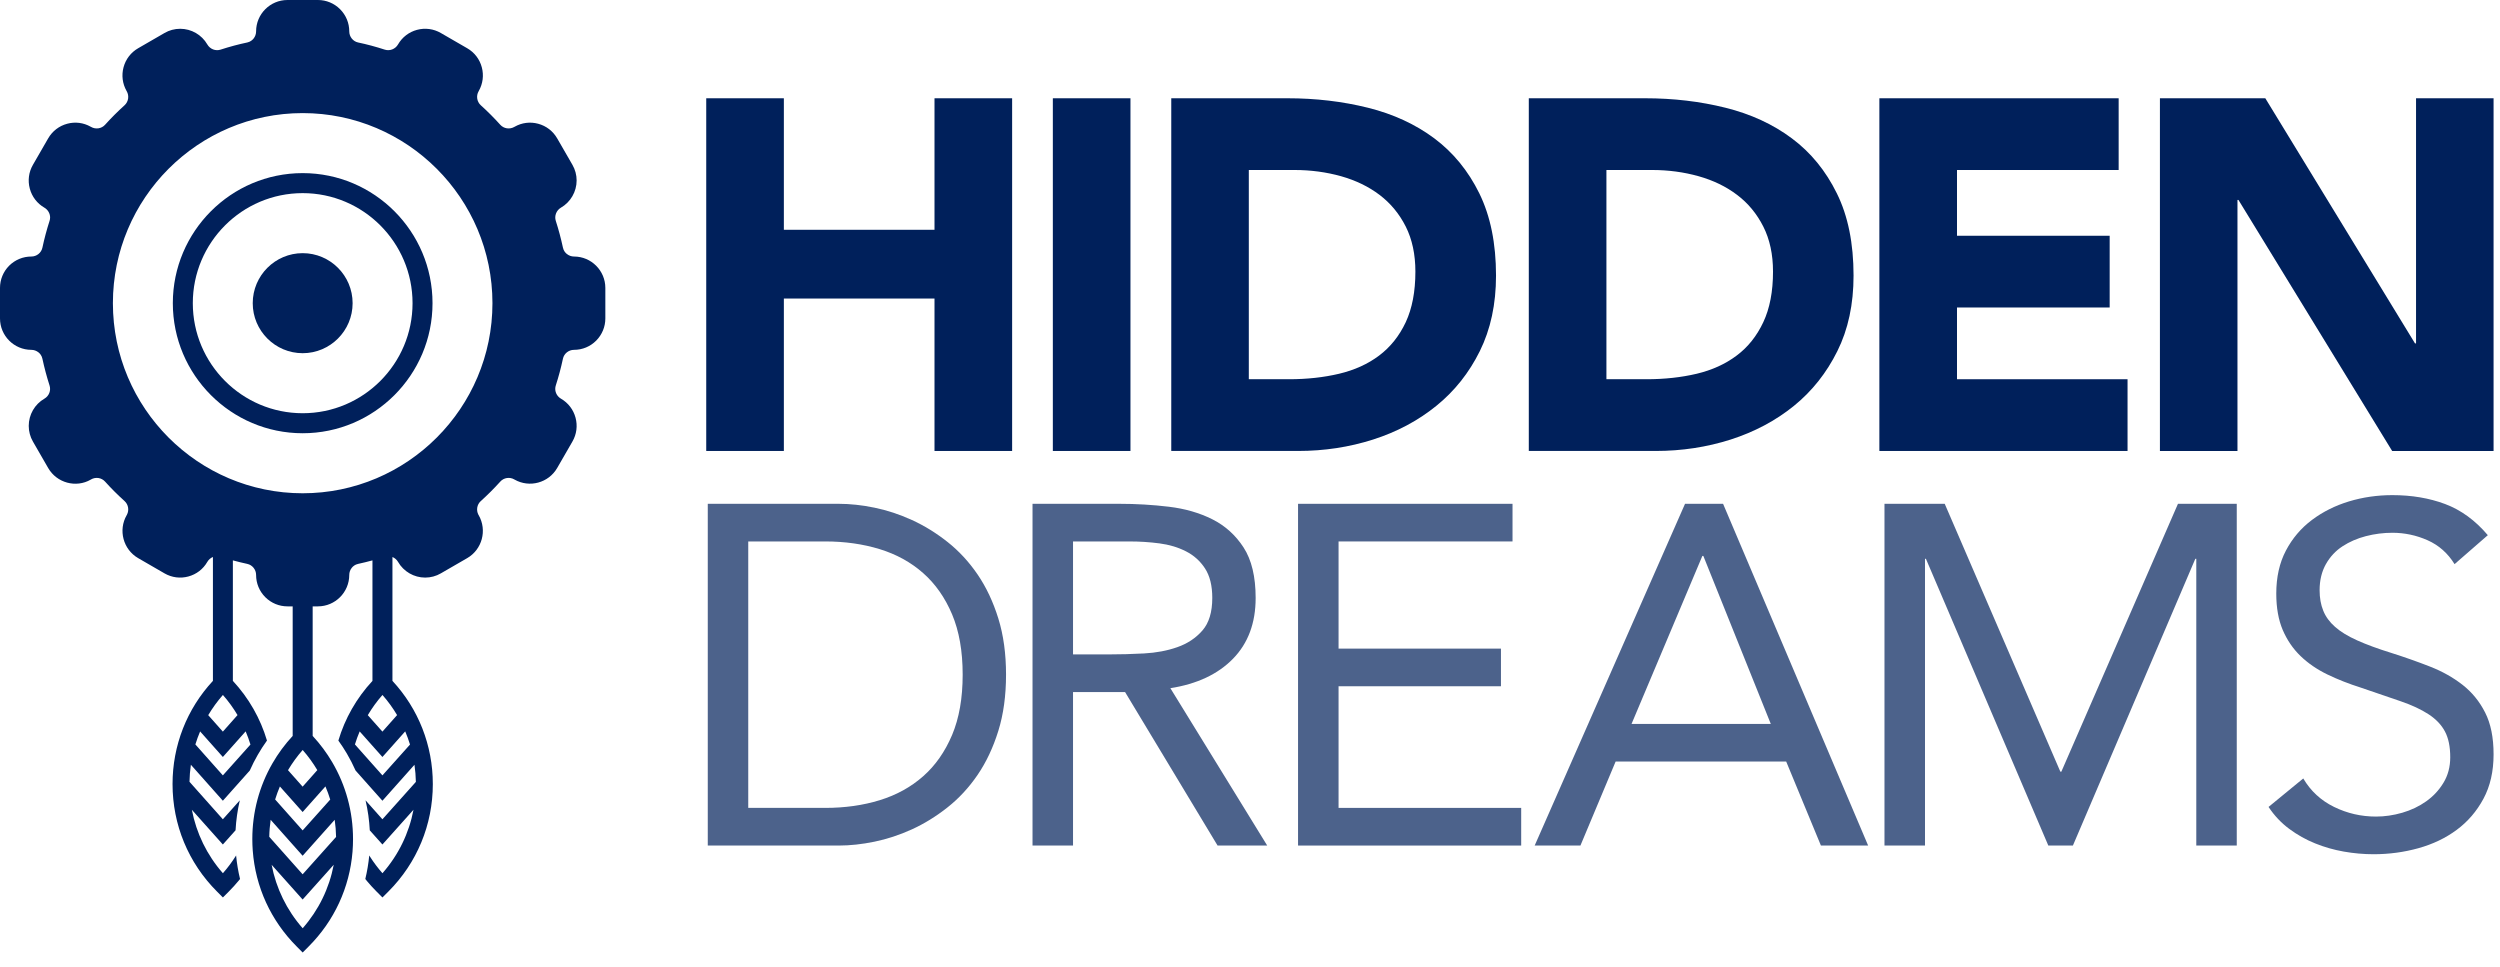 <?xml version="1.0" encoding="UTF-8"?>
<svg width="1324px" height="512px" viewBox="0 0 1324 512" version="1.1" xmlns="http://www.w3.org/2000/svg" xmlns:xlink="http://www.w3.org/1999/xlink">
    <title>Hidden Dreams Logotype Dark</title>
    <g id="Hidden-Dreams-Logotype-Dark" stroke="none" stroke-width="1" fill="none" fill-rule="evenodd">
        <g id="Group" transform="translate(0, -0)" fill="#00205B">
            <polygon id="Fill-1" points="374.022 52.045 415.132 52.045 415.132 121.694 494.913 121.694 494.913 52.045 536.023 52.045 536.023 238.833 494.913 238.833 494.913 158.105 415.132 158.105 415.132 238.833 374.022 238.833"></polygon>
            <polygon id="Fill-2" points="557.585 238.834 598.695 238.834 598.695 52.046 557.585 52.046"></polygon>
            <path d="M661.371,200.84 L682.713,200.84 C692.19,200.84 701.022,199.875 709.167,197.944 C717.354,196.005 724.426,192.791 730.384,188.309 C736.342,183.826 741.06,177.934 744.487,170.632 C747.88,163.33 749.59,154.416 749.59,143.857 C749.59,134.716 747.88,126.751 744.487,119.986 C741.06,113.212 736.434,107.631 730.644,103.233 C724.854,98.834 718.041,95.536 710.24,93.328 C702.397,91.138 694.201,90.03 685.587,90.03 L661.371,90.03 L661.371,200.84 Z M620.303,52.041 L681.9,52.041 C696.816,52.041 711.011,53.72 724.468,57.06 C737.892,60.409 749.59,65.806 759.629,73.285 C769.608,80.755 777.586,90.475 783.46,102.435 C789.334,114.404 792.292,128.908 792.292,145.964 C792.292,161.097 789.418,174.426 783.72,185.942 C778.013,197.457 770.338,207.135 760.651,214.958 C751.006,222.78 739.861,228.715 727.217,232.769 C714.572,236.814 701.324,238.829 687.431,238.829 L620.303,238.829 L620.303,52.041 Z" id="Fill-3"></path>
            <path d="M850.761,200.84 L872.061,200.84 C881.538,200.84 890.37,199.875 898.557,197.944 C906.702,196.005 913.783,192.791 919.732,188.309 C925.74,183.826 930.408,177.934 933.843,170.632 C937.27,163.33 938.988,154.416 938.988,143.857 C938.988,134.716 937.27,126.751 933.843,119.986 C930.408,113.212 925.824,107.631 919.992,103.233 C914.21,98.834 907.431,95.536 899.588,93.328 C891.787,91.138 883.558,90.03 874.986,90.03 L850.761,90.03 L850.761,200.84 Z M809.651,52.041 L871.299,52.041 C886.214,52.041 900.401,53.72 913.816,57.06 C927.24,60.409 938.988,65.806 948.977,73.285 C958.998,80.755 966.934,90.475 972.808,102.435 C978.724,114.404 981.64,128.908 981.64,145.964 C981.64,161.097 978.808,174.426 973.068,185.942 C967.361,197.457 959.694,207.135 950.049,214.958 C940.396,222.78 929.209,228.715 916.607,232.769 C903.962,236.814 890.672,238.829 876.821,238.829 L809.651,238.829 L809.651,52.041 Z" id="Fill-5"></path>
            <polygon id="Fill-7" points="995.315 52.045 1122.038 52.045 1122.038 90.034 1036.425 90.034 1036.425 124.858 1117.279 124.858 1117.279 162.847 1036.425 162.847 1036.425 200.844 1126.747 200.844 1126.747 238.833 995.315 238.833"></polygon>
            <polygon id="Fill-9" points="1143.895 52.045 1199.711 52.045 1278.973 181.85 1279.534 181.85 1279.534 52.045 1320.594 52.045 1320.594 238.833 1266.881 238.833 1185.474 105.872 1184.963 105.872 1184.963 238.833 1143.895 238.833"></polygon>
            <path d="M396.271,427.861 L437.104,427.861 C447.461,427.861 457.081,426.501 465.93,423.773 C474.779,421.045 482.437,416.823 488.898,411.116 C495.375,405.417 500.47,398.123 504.224,389.259 C507.961,380.396 509.83,369.745 509.83,357.305 C509.83,344.866 507.961,334.215 504.224,325.352 C500.47,316.488 495.375,309.211 488.898,303.504 C482.437,297.788 474.779,293.574 465.93,290.838 C457.081,288.118 447.461,286.75 437.104,286.75 L396.271,286.75 L396.271,427.861 Z M374.836,266.816 L444.244,266.816 C450.21,266.816 456.495,267.504 463.123,268.864 C469.768,270.224 476.354,272.397 482.915,275.377 C489.459,278.357 495.752,282.235 501.794,287.01 C507.836,291.786 513.157,297.544 517.749,304.267 C522.332,310.999 525.986,318.746 528.709,327.526 C531.432,336.305 532.798,346.226 532.798,357.305 C532.798,368.385 531.432,378.323 528.709,387.085 C525.986,395.865 522.332,403.629 517.749,410.36 C513.157,417.084 507.836,422.833 501.794,427.601 C495.752,432.376 489.459,436.254 482.915,439.242 C476.354,442.222 469.768,444.387 463.123,445.756 C456.495,447.124 450.21,447.804 444.244,447.804 L374.836,447.804 L374.836,266.816 Z" id="Fill-11" fill-opacity="0.7"></path>
            <path d="M568.276,346.574 L587.407,346.574 C593.364,346.574 599.532,346.406 605.908,346.062 C612.285,345.718 618.168,344.618 623.522,342.729 C628.877,340.858 633.301,337.928 636.795,333.916 C640.281,329.921 642.024,324.172 642.024,316.668 C642.024,310.188 640.734,304.984 638.186,301.064 C635.647,297.153 632.287,294.123 628.114,291.999 C623.941,289.868 619.265,288.457 614.07,287.778 C608.883,287.098 603.646,286.754 598.392,286.754 L568.276,286.754 L568.276,346.574 Z M546.825,266.819 L593.012,266.819 C601.694,266.819 610.333,267.323 618.93,268.355 C627.511,269.371 635.212,271.587 642.024,275.003 C648.82,278.41 654.359,283.396 658.599,289.943 C662.855,296.507 664.992,305.412 664.992,316.668 C664.992,329.955 660.987,340.698 652.993,348.873 C644.999,357.057 633.946,362.253 619.827,364.46 L671.118,447.807 L644.831,447.807 L595.836,366.508 L568.276,366.508 L568.276,447.807 L546.825,447.807 L546.825,266.819 Z" id="Fill-13" fill-opacity="0.7"></path>
            <polygon id="Fill-15" fill-opacity="0.7" points="687.447 266.816 801.031 266.816 801.031 286.75 708.898 286.75 708.898 343.507 794.905 343.507 794.905 363.441 708.898 363.441 708.898 427.861 805.623 427.861 805.623 447.804 687.447 447.804"></polygon>
            <path d="M902.089,294.418 L901.57,294.418 L864.063,383.388 L937.811,383.388 L902.089,294.418 Z M892.394,266.812 L912.538,266.812 L989.361,447.799 L964.357,447.799 L945.972,403.323 L855.633,403.323 L836.997,447.799 L812.764,447.799 L892.394,266.812 Z" id="Fill-17" fill-opacity="0.7"></path>
            <polygon id="Fill-19" fill-opacity="0.7" points="998.019 266.816 1029.92 266.816 1091.166 408.69 1091.685 408.69 1153.45 266.816 1184.589 266.816 1184.589 447.804 1163.154 447.804 1163.154 295.958 1162.634 295.958 1097.811 447.804 1084.789 447.804 1019.973 295.958 1019.479 295.958 1019.479 447.804 998.019 447.804"></polygon>
            <path d="M1299.935,298.766 C1296.365,292.975 1291.606,288.761 1285.648,286.117 C1279.682,283.473 1273.472,282.156 1267.012,282.156 C1262.261,282.156 1257.568,282.752 1252.976,283.943 C1248.384,285.135 1244.253,286.932 1240.6,289.315 C1236.938,291.707 1234.013,294.847 1231.793,298.766 C1229.589,302.686 1228.466,307.294 1228.466,312.573 C1228.466,316.669 1229.111,320.287 1230.402,323.435 C1231.667,326.591 1233.745,329.444 1236.653,331.996 C1239.535,334.556 1243.44,336.94 1248.384,339.156 C1253.311,341.371 1259.353,343.587 1266.492,345.803 C1273.472,348.019 1280.243,350.411 1286.787,352.963 C1293.348,355.514 1299.122,358.754 1304.15,362.674 C1309.161,366.594 1313.166,371.495 1316.132,377.371 C1319.124,383.255 1320.599,390.624 1320.599,399.488 C1320.599,408.527 1318.814,416.358 1315.244,423.006 C1311.666,429.654 1306.948,435.143 1301.074,439.491 C1295.225,443.839 1288.446,447.07 1280.804,449.202 C1273.146,451.334 1265.227,452.4 1257.065,452.4 C1251.795,452.4 1246.515,451.93 1241.245,450.998 C1235.966,450.058 1230.896,448.614 1226.061,446.65 C1221.201,444.695 1216.651,442.135 1212.394,438.979 C1208.137,435.831 1204.484,431.953 1201.425,427.354 L1219.81,412.271 C1223.715,418.918 1229.153,423.938 1236.133,427.354 C1243.113,430.762 1250.504,432.457 1258.339,432.457 C1262.923,432.457 1267.556,431.786 1272.249,430.426 C1276.925,429.058 1281.14,427.06 1284.877,424.408 C1288.614,421.764 1291.689,418.49 1294.052,414.571 C1296.441,410.651 1297.647,406.135 1297.647,401.024 C1297.647,395.4 1296.692,390.842 1294.823,387.351 C1292.955,383.851 1290.072,380.821 1286.159,378.269 C1282.237,375.717 1277.319,373.409 1271.352,371.37 C1265.394,369.322 1258.414,366.938 1250.42,364.21 C1243.96,362.162 1238.002,359.82 1232.555,357.185 C1227.117,354.541 1222.383,351.309 1218.394,347.465 C1214.405,343.629 1211.255,339.03 1208.95,333.666 C1206.663,328.303 1205.515,321.857 1205.515,314.361 C1205.515,305.674 1207.207,298.086 1210.609,291.607 C1214.011,285.135 1218.603,279.722 1224.394,275.374 C1230.175,271.034 1236.737,267.752 1244.044,265.537 C1251.359,263.329 1259.018,262.221 1267.012,262.221 C1277.218,262.221 1286.536,263.791 1294.949,266.938 C1303.379,270.103 1310.904,275.592 1317.548,283.431 L1299.935,298.766 Z" id="Fill-21" fill-opacity="0.7"></path>
            <path d="M160.3,261.238 C104.878,261.238 59.788,216.081 59.788,160.567 C59.788,105.052 104.878,59.896 160.3,59.896 C215.713,59.896 260.803,105.052 260.803,160.567 C260.803,216.081 215.713,261.238 160.3,261.238 L160.3,261.238 Z M202.532,387.466 L194.781,378.746 C197.019,374.977 199.608,371.401 202.549,368.052 C205.482,371.385 208.063,374.952 210.3,378.712 L202.532,387.466 Z M217.146,394.307 L202.532,410.641 L187.969,394.257 C188.689,391.915 189.527,389.615 190.483,387.366 L202.532,400.896 L214.599,387.332 C215.562,389.615 216.417,391.932 217.146,394.307 L217.146,394.307 Z M118.025,387.466 L110.274,378.746 C112.52,374.977 115.101,371.401 118.05,368.052 C120.983,371.385 123.564,374.952 125.793,378.712 L118.025,387.466 Z M132.639,394.307 L118.025,410.641 L103.47,394.257 C104.182,391.915 105.029,389.615 105.984,387.366 L118.025,400.896 L130.1,387.332 C131.064,389.615 131.918,391.932 132.639,394.307 L132.639,394.307 Z M160.275,416.617 L152.523,407.888 C154.769,404.119 157.35,400.543 160.3,397.194 C163.232,400.527 165.813,404.102 168.051,407.854 L160.275,416.617 Z M174.888,423.449 L160.275,439.783 L145.719,423.399 C146.432,421.057 147.278,418.766 148.233,416.516 L160.275,430.046 L172.349,416.483 C173.313,418.757 174.168,421.082 174.888,423.449 L174.888,423.449 Z M177.251,434.168 C177.679,437.147 177.938,440.169 177.989,443.233 L160.275,463.033 L142.602,443.174 C142.652,440.127 142.921,437.13 143.34,434.159 L160.275,453.212 L177.251,434.168 Z M160.3,491.604 C151.836,481.985 146.23,470.436 143.859,457.997 L160.275,476.387 L176.74,457.98 C174.369,470.427 168.763,481.977 160.3,491.604 L160.3,491.604 Z M303.983,135.856 C302.625,135.856 301.285,135.369 300.212,134.513 C299.458,133.917 298.486,132.843 298.134,131.156 C297.095,126.33 295.83,121.562 294.355,116.996 C293.492,114.352 294.64,111.398 297.053,109.988 C302.19,107.033 305.382,101.502 305.382,95.559 C305.382,92.655 304.611,89.785 303.153,87.275 L295.084,73.283 C292.863,69.422 289.268,66.669 284.978,65.528 C280.763,64.403 276.389,64.957 272.61,67.089 L272.375,67.215 C269.929,68.625 266.811,68.146 264.96,66.09 C261.708,62.489 258.231,58.998 254.611,55.732 C252.549,53.861 252.072,50.738 253.488,48.313 L253.614,48.078 C255.742,44.267 256.295,39.86 255.164,35.639 C254.016,31.333 251.259,27.757 247.43,25.55 L233.461,17.475 C229.623,15.251 225.149,14.663 220.858,15.805 C216.576,16.955 213.007,19.708 210.794,23.535 C209.378,25.986 206.437,27.161 203.772,26.288 C199.038,24.744 194.279,23.468 189.636,22.494 C186.938,21.924 184.969,19.448 184.969,16.619 C184.969,12.179 183.234,8.007 180.075,4.843 C176.925,1.721 172.768,-1.10241782e-13 168.361,-1.10241782e-13 L152.239,-1.10241782e-13 C143.08,-1.10241782e-13 135.63,7.453 135.63,16.619 C135.63,18.004 135.161,19.33 134.298,20.421 C133.695,21.168 132.622,22.142 130.971,22.494 C126.312,23.468 121.553,24.744 116.802,26.288 C114.162,27.153 111.221,26.003 109.805,23.544 C106.839,18.415 101.333,15.242 95.426,15.242 C92.501,15.242 89.619,16.015 87.13,17.475 L73.178,25.541 C69.332,27.757 66.575,31.333 65.427,35.639 C64.296,39.86 64.849,44.267 66.977,48.078 L67.111,48.313 C68.519,50.738 68.041,53.861 65.98,55.732 C62.369,58.998 58.883,62.481 55.631,66.09 C53.78,68.146 50.654,68.625 48.216,67.215 L47.981,67.089 C44.202,64.957 39.828,64.394 35.621,65.528 C31.331,66.669 27.736,69.422 25.507,73.292 L17.454,87.267 C15.226,91.102 14.631,95.585 15.779,99.882 C16.927,104.196 19.692,107.78 23.504,109.979 C25.373,111.062 26.538,113.068 26.538,115.192 C26.538,115.813 26.437,116.417 26.236,117.013 C24.778,121.537 23.496,126.296 22.457,131.173 C21.879,133.884 19.424,135.856 16.608,135.856 C12.192,135.856 8.019,137.569 4.827,140.733 C1.718,143.88 1.83736303e-14,148.06 1.83736303e-14,152.492 L1.83736303e-14,168.641 C1.83736303e-14,177.815 7.449,185.277 16.608,185.277 C17.966,185.277 19.306,185.755 20.379,186.611 C21.141,187.224 22.105,188.29 22.457,189.977 C23.504,194.837 24.778,199.596 26.236,204.129 C27.099,206.781 25.968,209.719 23.538,211.12 C18.401,214.075 15.217,219.606 15.217,225.549 C15.217,228.478 15.988,231.348 17.446,233.858 L25.507,247.85 C30.082,255.782 40.255,258.51 48.031,254.019 L48.224,253.902 C50.662,252.492 53.771,252.97 55.631,255.043 C58.916,258.686 62.41,262.169 65.98,265.384 C67.966,267.18 68.477,270.135 67.262,272.527 L67.078,272.862 C62.519,280.811 65.251,291.001 73.17,295.583 L87.13,303.658 C90.976,305.882 95.451,306.47 99.733,305.311 C104.023,304.162 107.601,301.4 109.788,297.581 C110.467,296.414 111.498,295.516 112.687,295.013 C112.713,295.004 112.738,294.996 112.763,294.988 L112.763,360.591 C98.945,375.497 91.378,394.786 91.378,415.257 C91.378,436.753 99.724,456.947 114.9,472.14 L118.05,475.295 L121.193,472.14 C123.061,470.268 124.829,468.321 126.488,466.306 C126.698,466.046 126.916,465.777 127.125,465.517 C126.136,461.43 125.441,457.266 125.039,453.044 C125.022,453.078 124.997,453.128 124.972,453.17 C122.936,456.427 120.623,459.533 118.05,462.462 C109.587,452.843 103.981,441.294 101.61,428.855 L118.025,447.245 L124.754,439.716 C125.039,434.352 125.793,429.048 127,423.86 L118.025,433.891 L100.353,414.032 C100.403,410.985 100.671,407.98 101.09,405.009 L118.025,424.07 L132.295,408.064 C133.552,405.227 134.952,402.457 136.502,399.771 C137.993,397.169 139.627,394.643 141.387,392.2 C137.918,380.508 131.801,369.731 123.329,360.591 L123.329,296.775 C125.826,297.455 128.365,298.076 130.955,298.639 C133.661,299.209 135.63,301.677 135.63,304.489 C135.63,308.946 137.357,313.126 140.516,316.29 C143.666,319.412 147.831,321.133 152.239,321.133 L155.004,321.133 L155.004,389.741 C150.864,394.215 147.27,399.091 144.286,404.279 C137.331,416.34 133.628,430.08 133.628,444.399 C133.628,446.439 133.703,448.462 133.854,450.468 C135.27,469.68 143.415,487.533 157.149,501.282 L160.207,504.362 L160.3,504.446 L163.442,501.282 C177.034,487.684 185.145,470.058 186.695,451.089 C186.871,448.873 186.963,446.64 186.963,444.399 C186.963,429.837 183.134,415.87 175.944,403.657 C173.036,398.705 169.567,394.039 165.587,389.741 L165.587,321.133 L168.361,321.133 C177.52,321.133 184.969,313.671 184.969,304.489 C184.969,303.129 185.438,301.786 186.301,300.72 C186.896,299.956 187.977,298.991 189.653,298.639 C192.184,298.093 194.714,297.464 197.253,296.775 L197.253,360.599 C188.79,369.731 182.673,380.517 179.204,392.209 C180.813,394.433 182.304,396.724 183.695,399.083 C185.405,401.996 186.938,404.984 188.304,408.064 L202.532,424.07 L219.501,405.017 C219.928,408.005 220.196,411.027 220.247,414.09 L202.532,433.891 L193.591,423.852 C194.806,429.048 195.561,434.369 195.837,439.749 L202.532,447.245 L218.99,428.838 C216.618,441.277 211.012,452.835 202.549,462.462 C200.127,459.709 197.94,456.805 195.996,453.758 C195.845,453.523 195.695,453.279 195.552,453.044 C195.15,457.266 194.454,461.438 193.466,465.517 C193.784,465.912 194.111,466.314 194.429,466.701 C195.996,468.581 197.655,470.385 199.398,472.14 L202.549,475.295 L205.7,472.14 C220.867,456.947 229.221,436.753 229.221,415.257 C229.221,394.794 221.646,375.497 207.837,360.591 L207.837,294.996 C209.043,295.491 210.099,296.372 210.786,297.556 C213.744,302.701 219.258,305.891 225.174,305.891 C228.098,305.891 230.972,305.118 233.461,303.658 L247.43,295.583 C255.348,291.001 258.072,280.811 253.522,272.862 L253.354,272.594 C252.105,270.193 252.608,267.188 254.602,265.392 C258.189,262.169 261.675,258.686 264.96,255.043 C266.82,252.97 269.937,252.492 272.367,253.902 L272.526,253.994 C280.42,258.484 290.525,255.74 295.084,247.842 L303.145,233.858 C305.374,230.006 305.96,225.523 304.812,221.226 C303.664,216.937 300.908,213.345 297.07,211.129 C295.218,210.046 294.061,208.065 294.061,205.942 C294.061,205.312 294.154,204.724 294.355,204.12 C295.83,199.562 297.095,194.803 298.134,189.96 C298.712,187.249 301.176,185.277 303.983,185.277 C308.424,185.277 312.605,183.548 315.764,180.375 C318.873,177.219 320.591,173.056 320.591,168.641 L320.591,152.492 C320.591,143.318 313.142,135.856 303.983,135.856 L303.983,135.856 Z" id="Fill-25"></path>
            <path d="M160.3,218.844 C128.215,218.844 102.112,192.707 102.112,160.568 C102.112,128.43 128.215,102.284 160.3,102.284 C192.385,102.284 218.487,128.43 218.487,160.568 C218.487,192.707 192.385,218.844 160.3,218.844 M160.3,91.683 C122.382,91.683 91.529,122.588 91.529,160.568 C91.529,198.549 122.382,229.445 160.3,229.445 C198.217,229.445 229.062,198.549 229.062,160.568 C229.062,122.588 198.217,91.683 160.3,91.683" id="Fill-28"></path>
            <path d="M160.3,134.073 C145.711,134.073 133.846,145.959 133.846,160.563 C133.846,175.168 145.711,187.053 160.3,187.053 C174.88,187.053 186.745,175.168 186.745,160.563 C186.745,145.959 174.88,134.073 160.3,134.073" id="Fill-30"></path>
        </g>
    </g>
</svg>